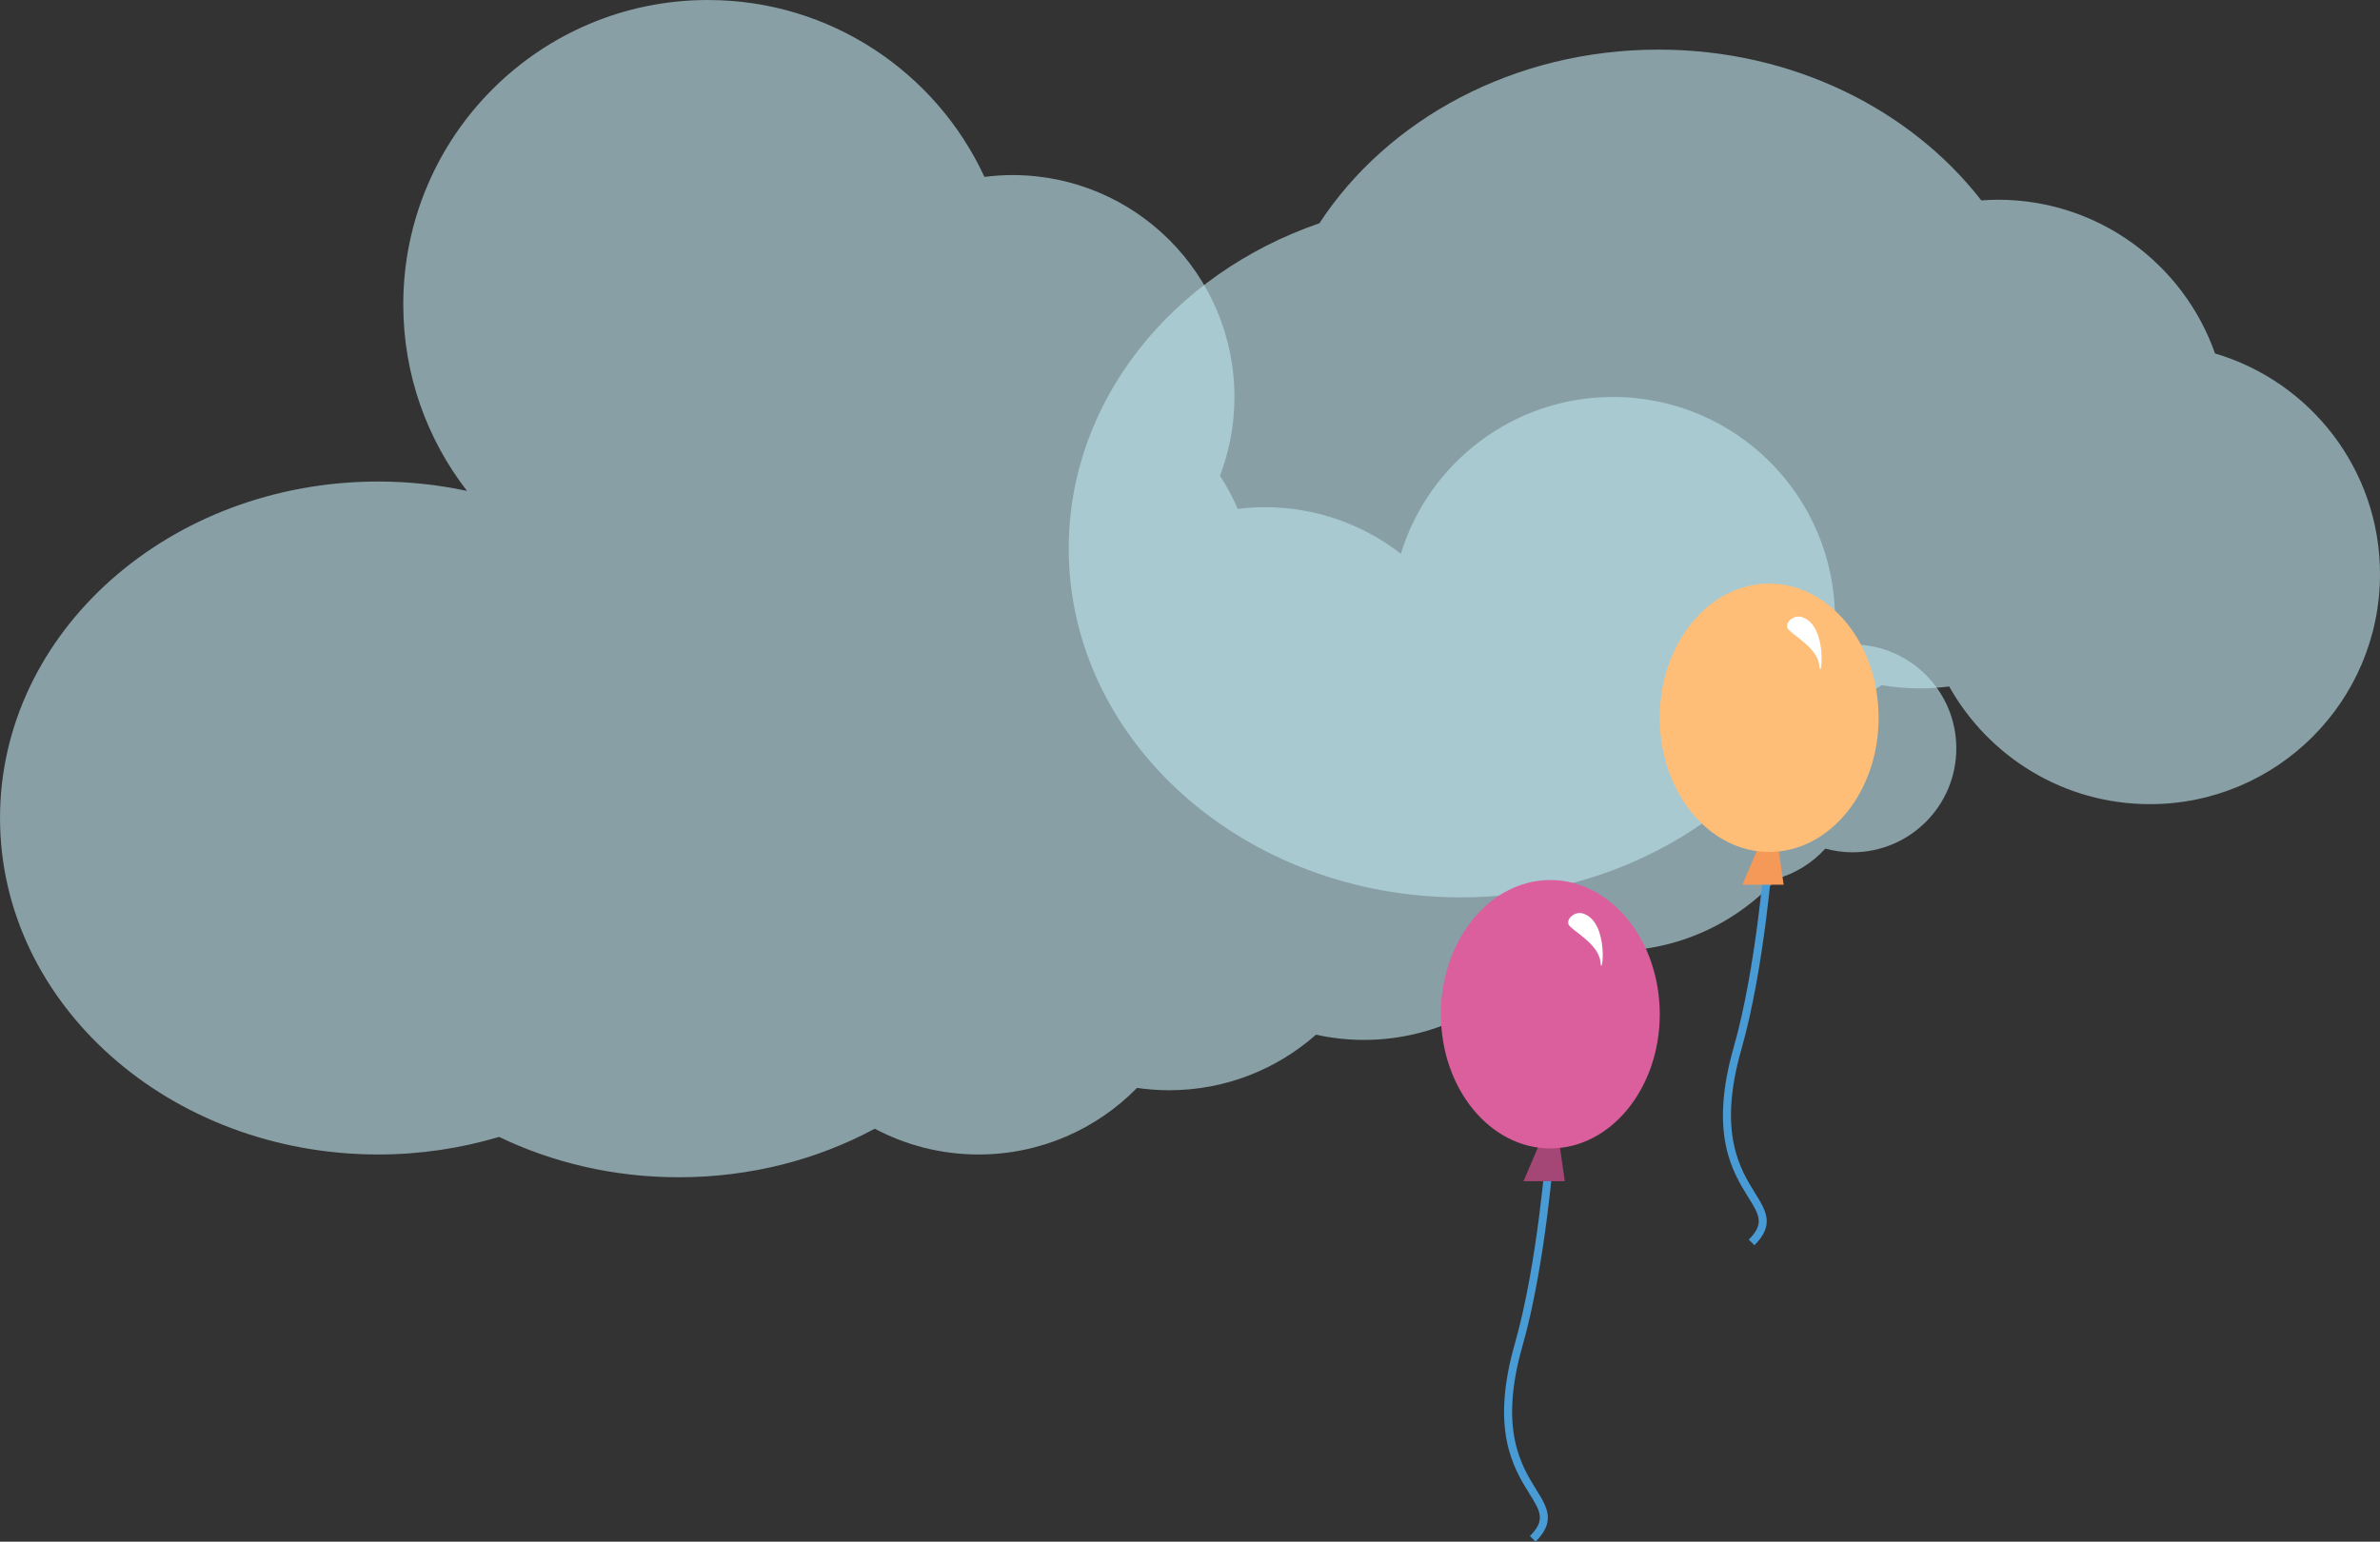 <?xml version="1.0" encoding="utf-8"?>
<!-- Generator: Adobe Illustrator 19.0.0, SVG Export Plug-In . SVG Version: 6.00 Build 0)  -->
<svg version="1.1" id="Layer_1" xmlns="http://www.w3.org/2000/svg" xmlns:xlink="http://www.w3.org/1999/xlink" x="0px" y="0px"
	 viewBox="0 0 298.434 193.344" style="enable-background:new 0 0 298.434 193.344;" xml:space="preserve">
<rect x="0" y="0" width="298.434" height="193.344" fill="#333333" stroke="none"/>
<style type="text/css">
	.st0{opacity:0.61;fill:#BFE3ED;}
	.st1{fill:#489BD5;}
	.st2{fill:#A44776;}
	.st3{fill:#DB5E9D;}
	.st4{fill:#FFFFFF;}
	.st5{fill:#F49957;}
	.st6{fill:#FFBE77;}
</style>
<g id="XMLID_646_">
	<path id="XMLID_13864_" class="st0" d="M232.275,80.824c-0.822,0-1.623,0.085-2.402,0.231
		c0.139-1.128,0.219-2.275,0.219-3.441c0-15.37-12.459-27.829-27.829-27.829
		c-12.528,0-23.119,8.278-26.609,19.662c-4.71-3.656-10.621-5.838-17.045-5.838
		c-1.154,0-2.29,0.079-3.408,0.215c-0.623-1.456-1.371-2.845-2.222-4.161
		c1.166-3.071,1.811-6.398,1.811-9.878c0-15.37-12.46-27.829-27.829-27.829
		c-1.193,0-2.366,0.084-3.519,0.229c-6.057-13.095-19.302-22.184-34.678-22.184
		c-21.095,0-38.197,17.101-38.197,38.197c0,8.805,2.987,16.908,7.993,23.368
		c-3.569-0.763-7.289-1.178-11.121-1.178c-26.199,0-47.437,18.893-47.437,42.199
		c0,23.306,21.238,42.199,47.437,42.199c5.295,0,10.381-0.783,15.137-2.207
		c6.706,3.229,14.386,5.064,22.547,5.064c8.991,0,17.397-2.226,24.562-6.091
		c3.886,2.062,8.316,3.234,13.021,3.234c7.784,0,14.818-3.2,19.869-8.351
		c1.316,0.191,2.661,0.294,4.03,0.294c7.061,0,13.504-2.635,18.411-6.968
		c1.933,0.425,3.94,0.656,6,0.656c9.643,0,18.138-4.905,23.131-12.355
		c2.568,0.782,5.293,1.206,8.117,1.206c8.141,0,15.463-3.496,20.552-9.068
		c2.368-0.674,4.454-2.001,6.066-3.774c1.084,0.292,2.218,0.462,3.394,0.462
		c7.197,0,13.031-5.834,13.031-13.031S239.472,80.824,232.275,80.824z"/>
	<path id="XMLID_13858_" class="st0" d="M298.434,72c0,15.933-12.916,28.85-28.849,28.85
		c-10.815,0-20.234-5.955-25.173-14.76c-1.205,0.153-2.43,0.241-3.676,0.241
		c-1.63,0-3.226-0.142-4.783-0.402c-3.166,1.954-6.601,3.581-10.248,4.837
		c-8.52,13.018-24.364,21.775-42.518,21.775c-27.16,0-49.177-19.586-49.177-43.746
		c0-18.593,13.046-34.466,31.435-40.799c8.52-13.018,24.364-21.774,42.518-21.774
		c16.789,0,31.605,7.489,40.478,18.911c0.691-0.05,1.386-0.084,2.09-0.084
		c12.578,0,23.27,8.052,27.218,19.281C289.705,47.852,298.434,58.904,298.434,72z
		"/>
	<g id="XMLID_7584_">
		<path id="XMLID_688_" class="st1" d="M192.546,193.344l-0.705-0.709
			c2-1.987,1.311-3.095-0.061-5.303c-1.966-3.164-4.938-7.945-1.831-18.817
			c2.865-10.028,3.94-24.383,3.951-24.527l0.997,0.073
			c-0.01,0.145-1.093,14.601-3.986,24.728
			c-2.985,10.446-0.154,15.001,1.718,18.016
			C194.015,189.035,195.11,190.796,192.546,193.344z"/>
		<polygon id="XMLID_7596_" class="st2" points="195.521,143.301 193.104,143.301 191.033,148.134 
			196.211,148.134 		"/>
		<ellipse id="XMLID_7590_" class="st3" cx="194.399" cy="127.196" rx="13.722" ry="16.829"/>
		<path id="XMLID_7585_" class="st4" d="M198.459,114.554c-0.969-0.285-2.06,0.646-1.778,1.374
			c0.283,0.727,3.798,2.384,4,4.727
			C200.883,122.998,201.893,115.564,198.459,114.554z"/>
	</g>
	<g id="XMLID_929_">
		<path id="XMLID_687_" class="st1" d="M219.99,156.167l-0.705-0.709
			c2-1.987,1.311-3.095-0.061-5.302c-1.966-3.164-4.938-7.945-1.831-18.817
			c2.865-10.028,3.94-24.383,3.951-24.527l0.997,0.073
			c-0.01,0.145-1.093,14.601-3.986,24.728
			c-2.985,10.446-0.154,15.001,1.718,18.015
			C221.46,151.858,222.554,153.619,219.99,156.167z"/>
		<polygon id="XMLID_7578_" class="st5" points="222.965,106.124 220.549,106.124 218.477,110.957 
			223.656,110.957 		"/>
		<ellipse id="XMLID_5571_" class="st6" cx="221.843" cy="90.019" rx="13.722" ry="16.829"/>
		<path id="XMLID_930_" class="st4" d="M225.904,77.377c-0.969-0.285-2.06,0.646-1.778,1.374
			c0.283,0.727,3.798,2.384,4,4.727
			C228.328,85.821,229.338,78.387,225.904,77.377z"/>
	</g>
</g>
</svg>

